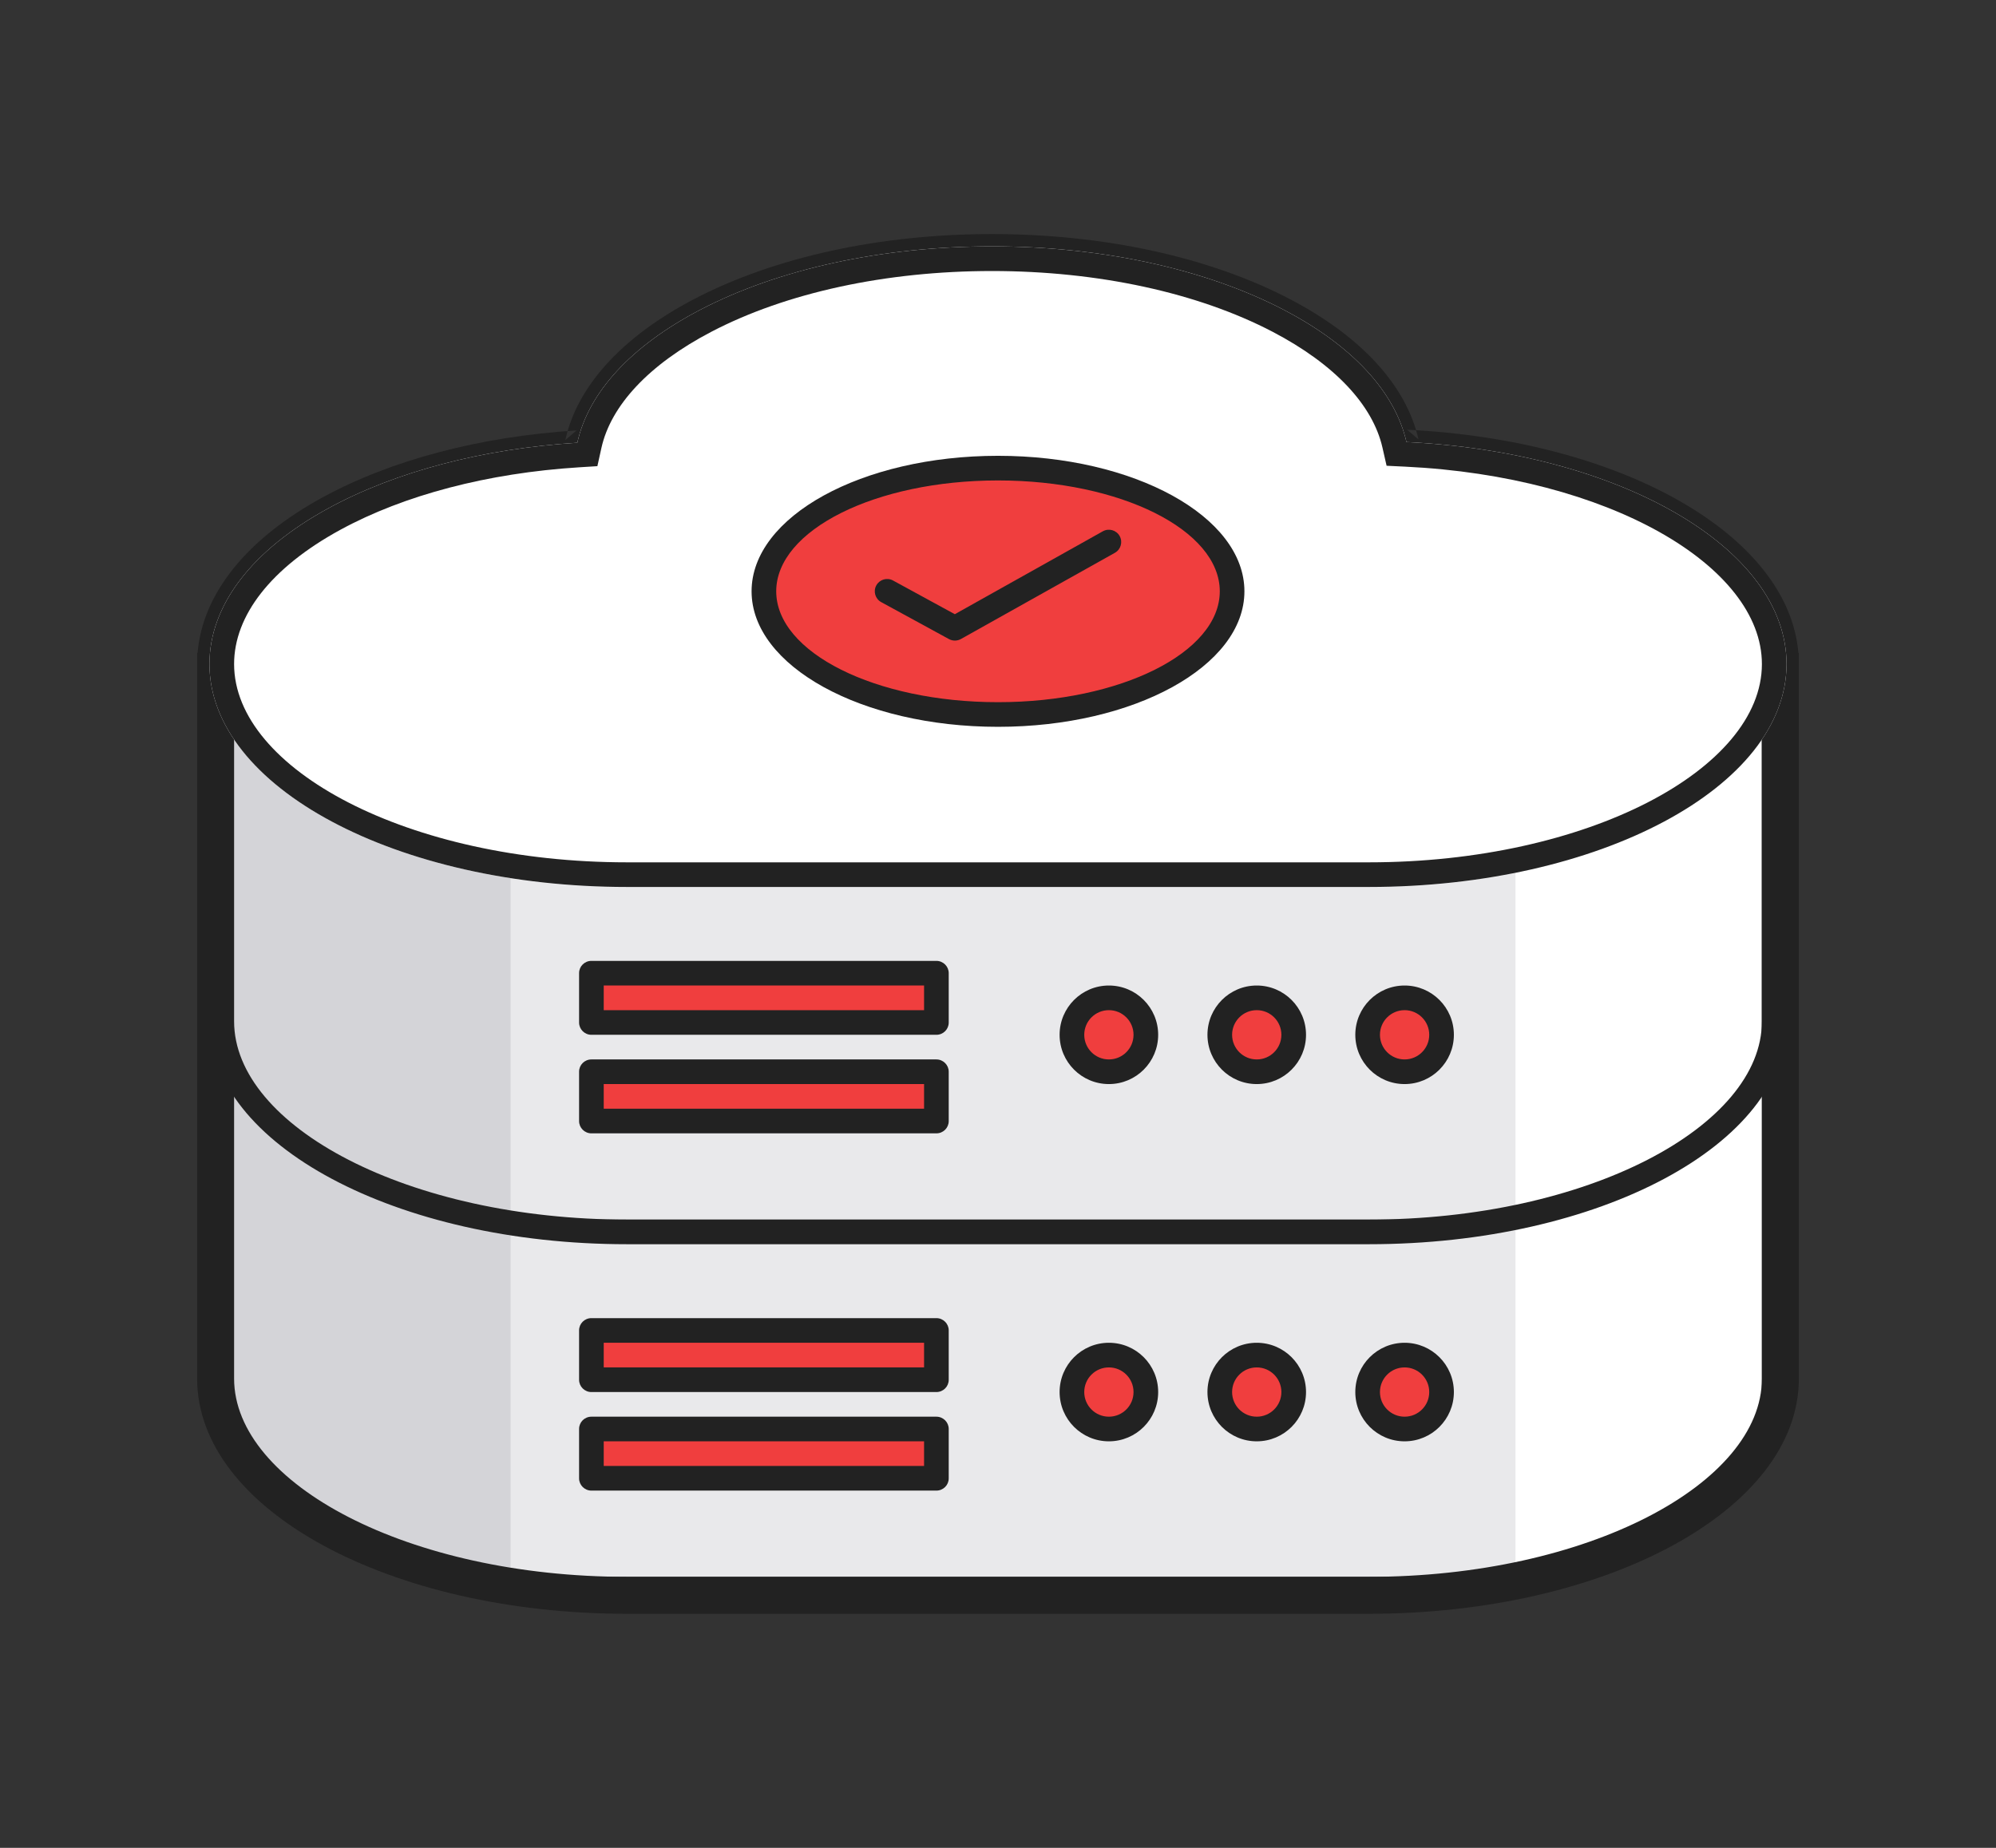 <?xml version="1.0" encoding="UTF-8" standalone="no"?>
<svg width="162px" height="150px" viewBox="0 0 162 150" version="1.1" xmlns="http://www.w3.org/2000/svg" xmlns:xlink="http://www.w3.org/1999/xlink" xmlns:sketch="http://www.bohemiancoding.com/sketch/ns">
    <rect x="0" y="0" width="162" height="150" fill="#333333" stroke="none"/>
    <!-- Generator: Sketch 3.4.2 (15855) - http://www.bohemiancoding.com/sketch -->
    <title>business-server</title>
    <desc>Created with Sketch.</desc>
    <defs></defs>
    <g id="Page-1" stroke="none" stroke-width="1" fill="none" fill-rule="evenodd" sketch:type="MSPage">
        <g id="1a-about" sketch:type="MSArtboardGroup" transform="translate(-384, -5739)">
            <g id="5" sketch:type="MSLayerGroup" transform="translate(281, 5265)">
                <g id="Hosting-providers-ca-+-chair@2x" transform="translate(103, 450)" sketch:type="MSShapeGroup">
                    <g id="icon-+-circle" transform="translate(16, 43)">
                        <g id="server">
                            <path d="M129.962,34 L130,34 L130,35 L130,92.906 C130,103.604 114.27,112 95.104,112 L34.893,112 C15.722,112 0,103.605 0,92.905 L0,35 L0,34 L0.037,34 C0.438,29.17 4.044,24.724 10.188,21.372 C15.775,18.328 22.987,16.433 30.795,15.941 L29.881,16.723 C30.859,12.3 34.541,8.306 40.345,5.273 C46.864,1.866 55.438,0 64.51,0 C73.579,0 82.155,1.866 88.674,5.272 C94.45,8.289 98.123,12.26 99.127,16.661 L98.199,15.884 C115.501,16.712 129.153,24.359 129.962,34 Z" id="Shape" fill="#222222"></path>
                            <path d="M105,37 L127,37 L127,96 L122,103 L105,110 L105,37 Z" id="Rectangle-143" fill="#FFFFFF"></path>
                            <g id="block" transform="translate(1, 37)">
                                <rect id="Rectangle-89" fill="#E9E9EB" x="24" y="43" width="82" height="29"></rect>
                                <path d="M1,31 L11.252,39.491 L24.442,43.502 L24.442,72.432 C24.442,72.432 14.757,69.923 9.569,67.189 C4.381,64.455 1,57.413 1,57.413 L1,31 Z" id="Rectangle-90" fill="#D4D4D8"></path>
                                <path d="M33.893,72 L33.893,72 L94.104,72 C111.833,72 126,64.438 126,55.906 L126,0 L128,2 L0,2 L2,0 L2,55.905 C2,64.44 16.16,72 33.893,72 L33.893,72 Z M33.893,74 C15.2,74 0,65.883 0,55.905 L0,0 L128,0 L128,55.906 C128,65.883 112.79,74 94.104,74 L33.893,74 L33.893,74 Z" id="Shape" fill="#222222"></path>
                            </g>
                            <g id="block" transform="translate(1, 34)">
                                <rect id="Rectangle-89" fill="#E9E9EB" x="24" y="17" width="82" height="29"></rect>
                                <path d="M1,5 L11.252,13.491 L24.442,17.502 L24.442,46.432 C24.442,46.432 14.757,43.923 9.569,41.189 C4.381,38.455 1,31.413 1,31.413 L1,5 Z" id="Rectangle-90" fill="#D4D4D8"></path>
                                <path d="M33.893,46 L33.893,46 L94.104,46 C111.833,46 126,38.438 126,29.906 L126,0 L128,2 L0,2 L2,0 L2,29.905 C2,38.44 16.16,46 33.893,46 L33.893,46 Z M33.893,48 C15.2,48 0,39.883 0,29.905 L0,0 L128,0 L128,29.906 C128,39.883 112.79,48 94.104,48 L33.893,48 L33.893,48 Z" id="Shape" fill="#222222"></path>
                            </g>
                            <g id="top" transform="translate(1, 1)">
                                <path d="M33.893,52 C15.2,52 0,43.883 0,33.905 C0,29.146 3.431,24.652 9.667,21.251 C15.128,18.274 22.204,16.421 29.857,15.939 C30.761,11.853 34.228,8.075 39.808,5.16 C46.179,1.83 54.596,0 63.51,0 C72.421,0 80.84,1.83 87.211,5.158 C92.768,8.061 96.225,11.819 97.152,15.883 C114.418,16.709 128,24.477 128,33.906 C128,43.883 112.79,52 94.104,52 L33.893,52 Z" id="cozy-black-white" fill="#FFFFFF"></path>
                                <path d="M33.893,50 L33.893,50 L94.104,50 C111.833,50 126,42.438 126,33.906 C126,25.922 113.503,18.668 97.056,17.881 L95.539,17.808 L95.202,16.328 C94.419,12.896 91.348,9.576 86.285,6.931 C80.221,3.763 72.119,2 63.51,2 C54.898,2 46.799,3.763 40.734,6.932 C35.648,9.59 32.572,12.927 31.81,16.371 L31.485,17.841 L29.983,17.935 C22.591,18.401 15.802,20.184 10.624,23.006 C4.974,26.089 2,29.982 2,33.905 C2,42.44 16.16,50 33.893,50 L33.893,50 Z M33.893,52 C15.2,52 0,43.883 0,33.905 C0,29.146 3.431,24.652 9.667,21.251 C15.128,18.274 22.204,16.421 29.857,15.939 C30.761,11.853 34.228,8.075 39.808,5.16 C46.179,1.83 54.596,0 63.51,0 C72.421,0 80.84,1.83 87.211,5.158 C92.768,8.061 96.225,11.819 97.152,15.883 C114.418,16.709 128,24.477 128,33.906 C128,43.883 112.79,52 94.104,52 L33.893,52 L33.893,52 Z" id="Shape" fill="#222222"></path>
                            </g>
                            <g id="details" transform="translate(31, 18)">
                                <path d="M1,71 L29,71 L29,75 L1,75 L1,71 Z M1,42 L29,42 L29,46 L1,46 L1,42 Z M1,79 L29,79 L29,83 L1,83 L1,79 Z M1,50 L29,50 L29,54 L1,54 L1,50 Z" id="Rectangle-159" fill="#F03E3E"></path>
                                <path d="M0,70.991 C0,70.444 0.447,70 0.998,70 L29.002,70 C29.553,70 30,70.451 30,70.991 L30,75.009 C30,75.556 29.553,76 29.002,76 L0.998,76 C0.447,76 0,75.549 0,75.009 L0,70.991 Z M0,41.991 C0,41.444 0.447,41 0.998,41 L29.002,41 C29.553,41 30,41.451 30,41.991 L30,46.009 C30,46.556 29.553,47 29.002,47 L0.998,47 C0.447,47 0,46.549 0,46.009 L0,41.991 Z M0,78.991 C0,78.444 0.447,78 0.998,78 L29.002,78 C29.553,78 30,78.451 30,78.991 L30,83.009 C30,83.556 29.553,84 29.002,84 L0.998,84 C0.447,84 0,83.549 0,83.009 L0,78.991 Z M0,49.991 C0,49.444 0.447,49 0.998,49 L29.002,49 C29.553,49 30,49.451 30,49.991 L30,54.009 C30,54.556 29.553,55 29.002,55 L0.998,55 C0.447,55 0,54.549 0,54.009 L0,49.991 Z M2,80 L28,80 L28,82 L2,82 L2,80 Z M2,51 L28,51 L28,53 L2,53 L2,51 Z M2,43 L28,43 L28,45 L2,45 L2,43 Z M2,72 L28,72 L28,74 L2,74 L2,72 Z" id="Path" fill="#222222"></path>
                                <path d="M43,79 C44.657,79 46,77.657 46,76 C46,74.343 44.657,73 43,73 C41.343,73 40,74.343 40,76 C40,77.657 41.343,79 43,79 Z M55,79 C56.657,79 58,77.657 58,76 C58,74.343 56.657,73 55,73 C53.343,73 52,74.343 52,76 C52,77.657 53.343,79 55,79 Z M67,79 C68.657,79 70,77.657 70,76 C70,74.343 68.657,73 67,73 C65.343,73 64,74.343 64,76 C64,77.657 65.343,79 67,79 Z M43,50 C44.657,50 46,48.657 46,47 C46,45.343 44.657,44 43,44 C41.343,44 40,45.343 40,47 C40,48.657 41.343,50 43,50 Z M55,50 C56.657,50 58,48.657 58,47 C58,45.343 56.657,44 55,44 C53.343,44 52,45.343 52,47 C52,48.657 53.343,50 55,50 Z M67,50 C68.657,50 70,48.657 70,47 C70,45.343 68.657,44 67,44 C65.343,44 64,45.343 64,47 C64,48.657 65.343,50 67,50 Z" id="Rectangle-57" fill="#F03E3E"></path>
                                <path d="M43,80 C45.209,80 47,78.209 47,76 C47,73.791 45.209,72 43,72 C40.791,72 39,73.791 39,76 C39,78.209 40.791,80 43,80 Z M43,78 C44.105,78 45,77.105 45,76 C45,74.895 44.105,74 43,74 C41.895,74 41,74.895 41,76 C41,77.105 41.895,78 43,78 Z M43,51 C45.209,51 47,49.209 47,47 C47,44.791 45.209,43 43,43 C40.791,43 39,44.791 39,47 C39,49.209 40.791,51 43,51 Z M43,49 C44.105,49 45,48.105 45,47 C45,45.895 44.105,45 43,45 C41.895,45 41,45.895 41,47 C41,48.105 41.895,49 43,49 Z M55,80 C57.209,80 59,78.209 59,76 C59,73.791 57.209,72 55,72 C52.791,72 51,73.791 51,76 C51,78.209 52.791,80 55,80 Z M55,78 C56.105,78 57,77.105 57,76 C57,74.895 56.105,74 55,74 C53.895,74 53,74.895 53,76 C53,77.105 53.895,78 55,78 Z M55,51 C57.209,51 59,49.209 59,47 C59,44.791 57.209,43 55,43 C52.791,43 51,44.791 51,47 C51,49.209 52.791,51 55,51 Z M55,49 C56.105,49 57,48.105 57,47 C57,45.895 56.105,45 55,45 C53.895,45 53,45.895 53,47 C53,48.105 53.895,49 55,49 Z M67,80 C69.209,80 71,78.209 71,76 C71,73.791 69.209,72 67,72 C64.791,72 63,73.791 63,76 C63,78.209 64.791,80 67,80 Z M67,78 C68.105,78 69,77.105 69,76 C69,74.895 68.105,74 67,74 C65.895,74 65,74.895 65,76 C65,77.105 65.895,78 67,78 Z M67,51 C69.209,51 71,49.209 71,47 C71,44.791 69.209,43 67,43 C64.791,43 63,44.791 63,47 C63,49.209 64.791,51 67,51 Z M67,49 C68.105,49 69,48.105 69,47 C69,45.895 68.105,45 67,45 C65.895,45 65,45.895 65,47 C65,48.105 65.895,49 67,49 Z" id="Oval-45" fill="#222222"></path>
                                <g id="Oval-31-+-Path-11" transform="translate(14, 0)">
                                    <ellipse id="Oval-31" fill="#F03E3E" cx="20" cy="11" rx="19" ry="10"></ellipse>
                                    <path d="M20,22 C31.046,22 40,17.075 40,11 C40,4.925 31.046,0 20,0 C8.954,0 0,4.925 0,11 C0,17.075 8.954,22 20,22 Z M20,20 C29.941,20 38,15.971 38,11 C38,6.029 29.941,2 20,2 C10.059,2 2,6.029 2,11 C2,15.971 10.059,20 20,20 Z" id="Oval-31" fill="#222222"></path>
                                    <path d="M16.021,14.878 C16.323,15.043 16.689,15.041 16.989,14.873 L29.489,7.873 C29.97,7.603 30.142,6.993 29.873,6.511 C29.603,6.03 28.993,5.858 28.511,6.127 L16.495,12.858 L11.479,10.122 C10.994,9.858 10.387,10.036 10.122,10.521 C9.858,11.006 10.036,11.613 10.521,11.878 L16.021,14.878 Z" id="Shape" fill="#222222"></path>
                                </g>
                            </g>
                        </g>
                    </g>
                </g>
            </g>
        </g>
    </g>
</svg>